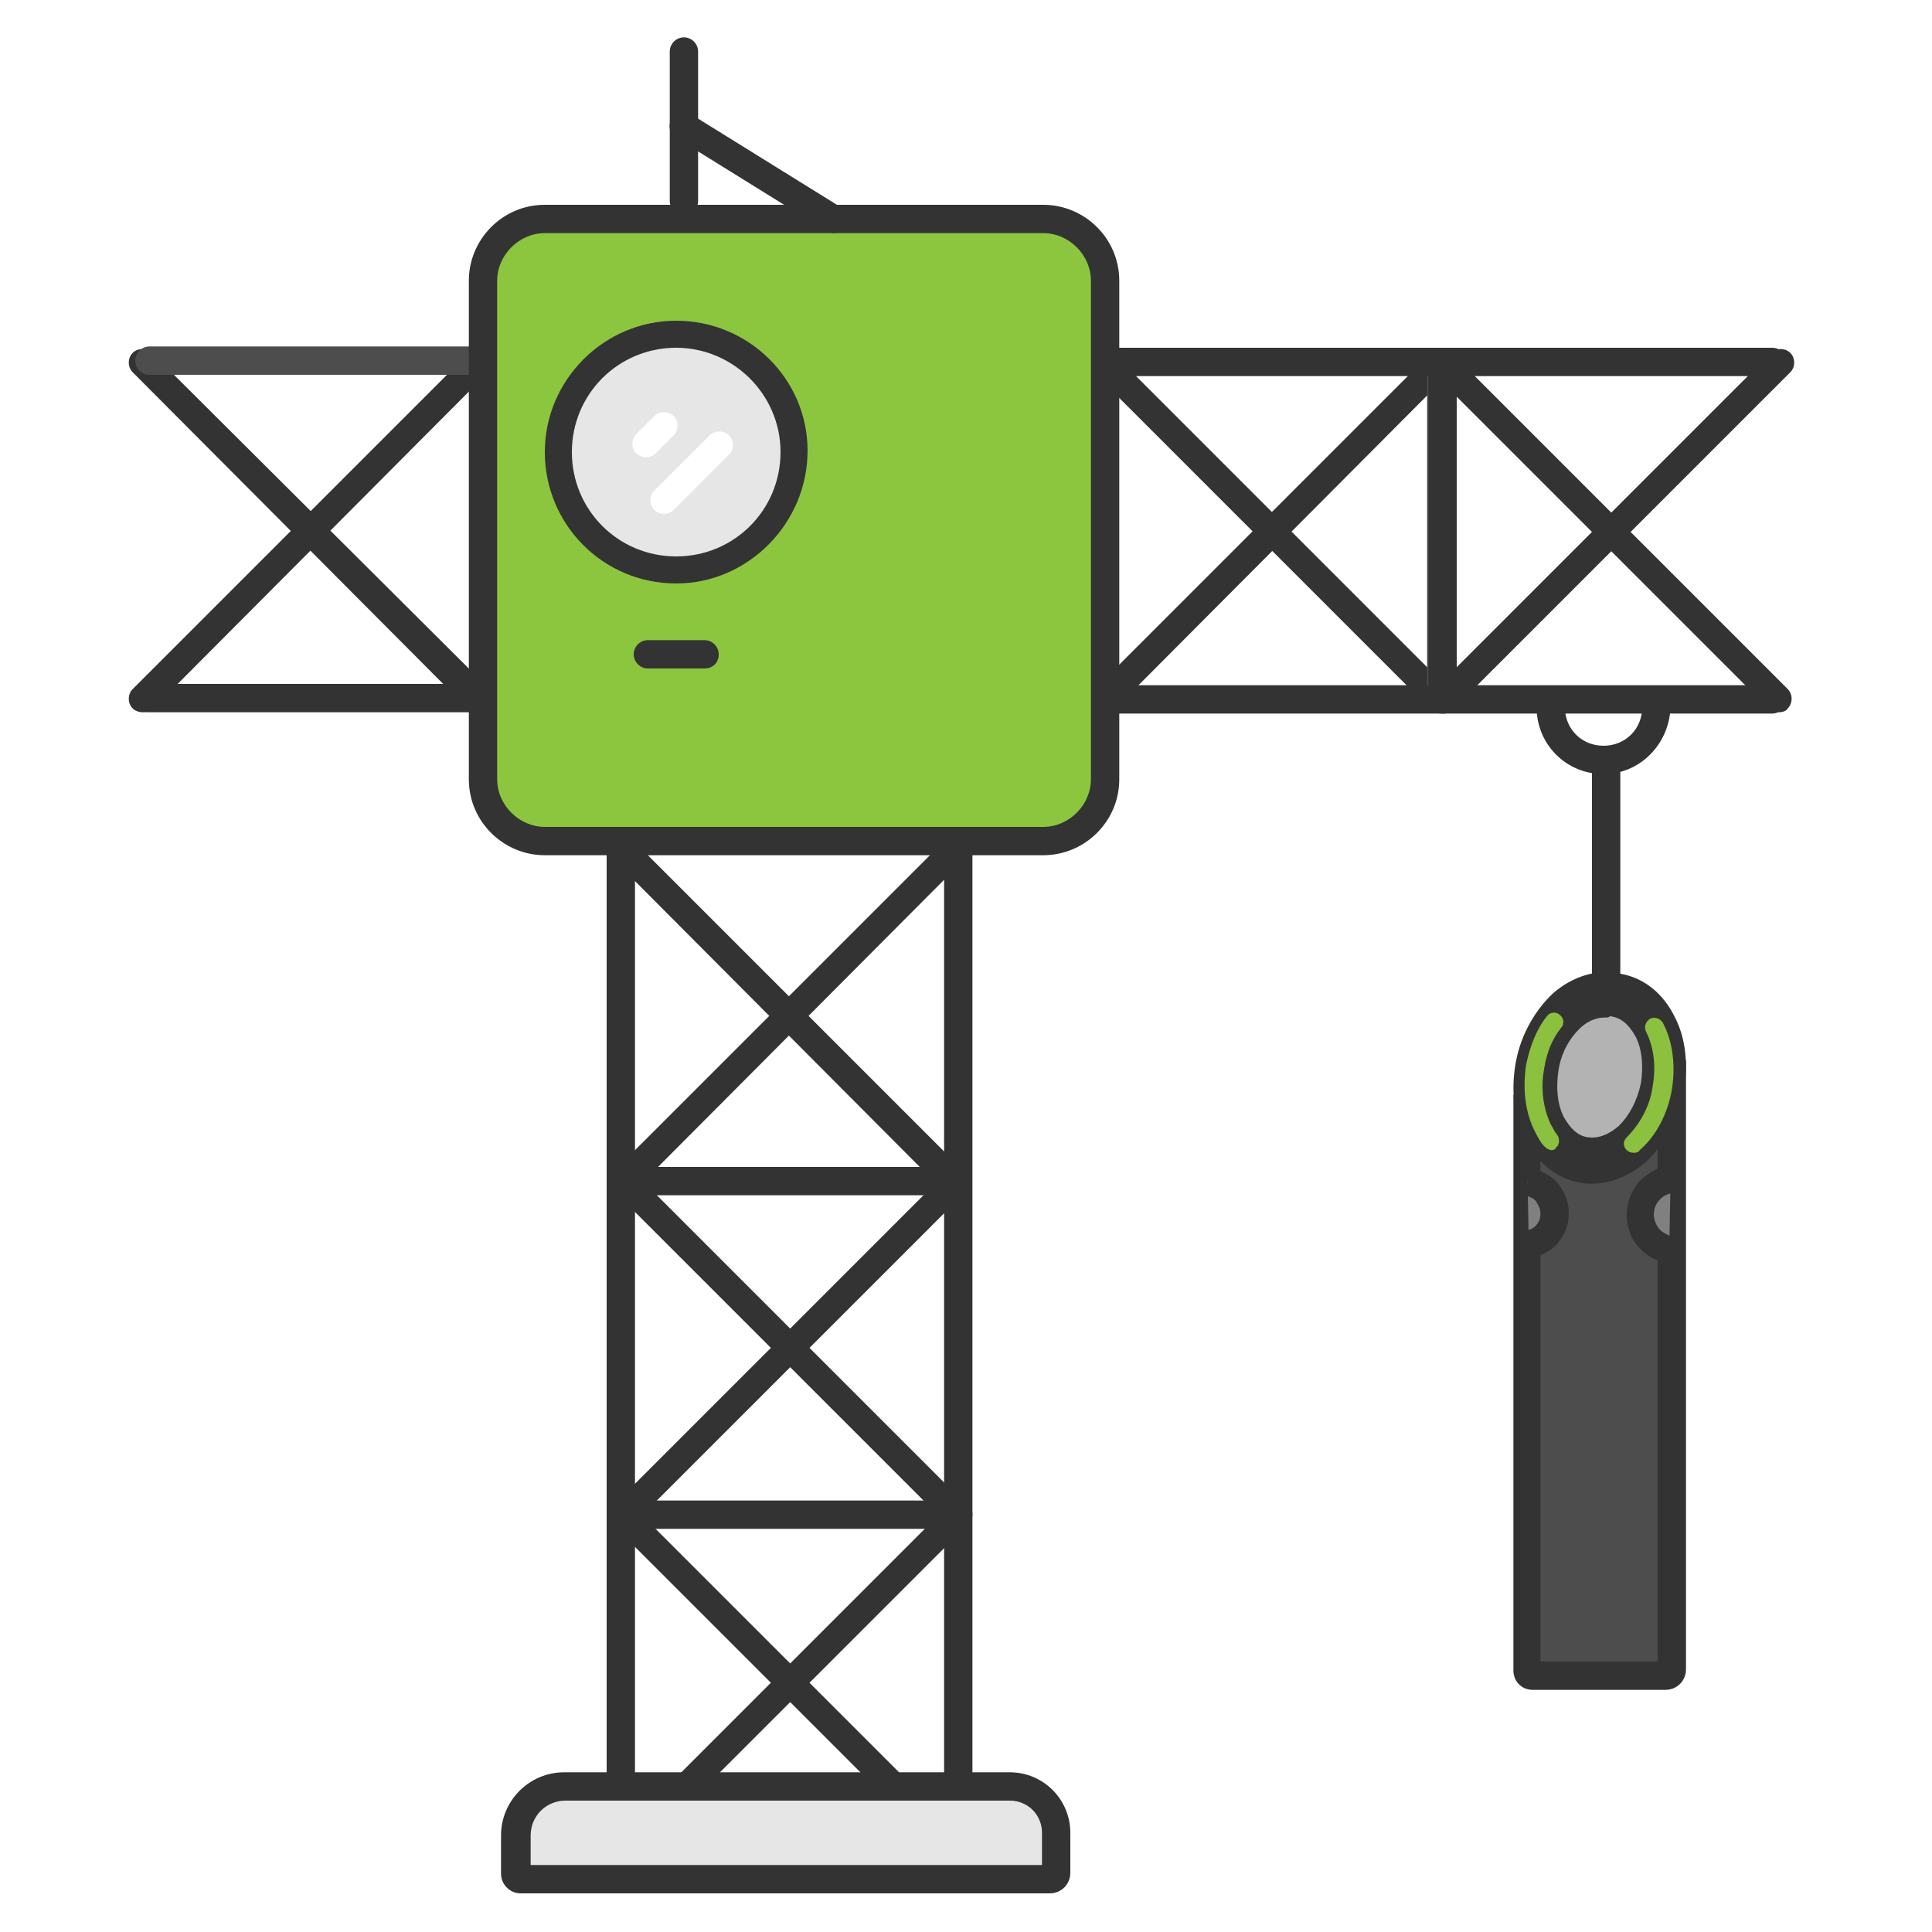 <?xml version="1.0" encoding="utf-8"?>
<!-- Generator: Adobe Illustrator 21.0.2, SVG Export Plug-In . SVG Version: 6.00 Build 0)  -->
<svg version="1.1" id="Layer_1" xmlns="http://www.w3.org/2000/svg" xmlns:xlink="http://www.w3.org/1999/xlink" x="0px" y="0px"
	 viewBox="0 0 150 150" style="enable-background:new 0 0 150 150;" xml:space="preserve">
<g>
	<g>
		<path style="fill:#333333;" d="M74.4,144.6c-0.6,0-1.1-0.5-1.1-1.1V65.7c0-0.6,0.5-1.1,1.1-1.1s1.1,0.5,1.1,1.1v77.8
			C75.5,144.1,75,144.6,74.4,144.6z"/>
	</g>
	<g>
		<path style="fill:#333333;" d="M48.2,144.6c-0.6,0-1.1-0.5-1.1-1.1V65.7c0-0.6,0.5-1.1,1.1-1.1s1.1,0.5,1.1,1.1v77.7
			C49.3,144.1,48.8,144.6,48.2,144.6z"/>
	</g>
	<g>
		<path style="fill:#333333;" d="M48.2,93c-0.3,0-0.6-0.1-0.8-0.3c-0.4-0.4-0.4-1.1,0-1.5L73.6,65c0.4-0.4,1.1-0.4,1.5,0
			s0.4,1.1,0,1.5L49,92.7C48.8,92.9,48.5,93,48.2,93z"/>
	</g>
	<g>
		<path style="fill:#333333;" d="M48.2,118.9c-0.3,0-0.6-0.1-0.8-0.3c-0.4-0.4-0.4-1.1,0-1.5l26.2-26.2c0.4-0.4,1.1-0.4,1.5,0
			s0.4,1.1,0,1.5l-26.2,26.2C48.7,118.8,48.5,118.9,48.2,118.9z"/>
	</g>
	<g>
		<path style="fill:#333333;" d="M74.3,93c-0.3,0-0.6-0.1-0.8-0.3L47.4,66.5c-0.4-0.4-0.4-1.1,0-1.5s1.1-0.4,1.5,0l26.2,26.2
			c0.4,0.4,0.4,1.1,0,1.5C74.9,92.9,74.6,93,74.3,93z"/>
	</g>
	<g>
		<path style="fill:#333333;" d="M74.4,118.7c-0.3,0-0.6-0.1-0.8-0.3L47.4,92.2c-0.4-0.4-0.4-1.1,0-1.5s1.1-0.4,1.5,0l26.2,26.2
			c0.4,0.4,0.4,1.1,0,1.5C74.9,118.6,74.6,118.7,74.4,118.7z"/>
	</g>
	<g>
		<path style="fill:#333333;" d="M74.3,92.8H48.2c-0.6,0-1.1-0.5-1.1-1.1s0.5-1.1,1.1-1.1h26.1c0.6,0,1.1,0.5,1.1,1.1
			S74.9,92.8,74.3,92.8z"/>
	</g>
	<g>
		<path style="fill:#333333;" d="M74.4,118.7H48.9c-0.6,0-1.1-0.5-1.1-1.1s0.5-1.1,1.1-1.1h25.5c0.6,0,1.1,0.5,1.1,1.1
			S75,118.7,74.4,118.7z"/>
	</g>
	<g>
		<path style="fill:#333333;" d="M111.9,55.4c-0.3,0-0.6-0.1-0.8-0.3L85,29c-0.4-0.4-0.4-1.1,0-1.5s1.1-0.4,1.5,0l26.2,26.2
			c0.4,0.4,0.4,1.1,0,1.5C112.5,55.3,112.2,55.4,111.9,55.4z"/>
	</g>
	<g>
		<path style="fill:#333333;" d="M85.8,55.3c-0.3,0-0.6-0.1-0.8-0.3c-0.4-0.4-0.4-1.1,0-1.5l26.2-26.2c0.4-0.4,1.1-0.4,1.5,0
			s0.4,1.1,0,1.5L86.6,55C86.3,55.2,86.1,55.3,85.8,55.3z"/>
	</g>
	<g>
		<path style="fill:#4D4D4D;" d="M111.9,55.3c-0.6,0-1.1-0.5-1.1-1.1V28.1c0-0.6,0.5-1.1,1.1-1.1s1.1,0.5,1.1,1.1v26.2
			C113,54.9,112.5,55.3,111.9,55.3z"/>
	</g>
	<g>
		<path style="fill:#333333;" d="M137.6,55.4H86.2c-0.6,0-1.1-0.5-1.1-1.1s0.5-1.1,1.1-1.1h51.3c0.6,0,1.1,0.5,1.1,1.1
			S138.2,55.4,137.6,55.4z"/>
	</g>
	<g>
		<path style="fill:#333333;" d="M137.6,29.2H86.3c-0.6,0-1.1-0.5-1.1-1.1s0.5-1.1,1.1-1.1h51.3c0.6,0,1.1,0.5,1.1,1.1
			C138.6,28.7,138.2,29.2,137.6,29.2z"/>
	</g>
	<g>
		<path style="fill:#333333;" d="M138.1,55.3c-0.3,0-0.6-0.1-0.8-0.3l-26.2-26.2c-0.4-0.4-0.4-1.1,0-1.5s1.1-0.4,1.5,0l26.2,26.2
			c0.4,0.4,0.4,1.1,0,1.5C138.7,55.2,138.4,55.3,138.1,55.3z"/>
	</g>
	<g>
		<path style="fill:#333333;" d="M112.1,55.4c-0.3,0-0.6-0.1-0.8-0.3c-0.4-0.4-0.4-1.1,0-1.5l26.2-26.2c0.4-0.4,1.1-0.4,1.5,0
			s0.4,1.1,0,1.5l-26.2,26.2C112.7,55.3,112.4,55.4,112.1,55.4z"/>
	</g>
	<g>
		<path style="fill:#333333;" d="M112,55.3c-0.6,0-1.1-0.5-1.1-1.1V28.1c0-0.6,0.5-1.1,1.1-1.1s1.1,0.5,1.1,1.1v26.2
			C113.1,54.8,112.6,55.3,112,55.3z"/>
	</g>
	<g>
		<path style="fill:#333333;" d="M37.2,55.4c-0.3,0-0.6-0.1-0.8-0.3L10.3,28.9c-0.4-0.4-0.4-1.1,0-1.5s1.1-0.4,1.5,0L38,53.5
			c0.4,0.4,0.4,1.1,0,1.5C37.8,55.3,37.5,55.4,37.2,55.4z"/>
	</g>
	<g>
		<path style="fill:#333333;" d="M11.1,55.3c-0.3,0-0.6-0.1-0.8-0.3c-0.4-0.4-0.4-1.1,0-1.5l26.2-26.2c0.4-0.4,1.1-0.4,1.5,0
			s0.4,1.1,0,1.5L11.9,55C11.6,55.2,11.4,55.3,11.1,55.3z"/>
	</g>
	<g>
		<path style="fill:#333333;" d="M39.4,55.3H11.5c-0.6,0-1.1-0.5-1.1-1.1s0.5-1.1,1.1-1.1h27.8c0.6,0,1.1,0.5,1.1,1.1
			C40.5,54.8,40,55.3,39.4,55.3z"/>
	</g>
	<g>
		<path style="fill:#4D4D4D;" d="M39.4,29.1H11.6c-0.6,0-1.1-0.5-1.1-1.1s0.5-1.1,1.1-1.1h27.8c0.6,0,1.1,0.5,1.1,1.1
			S40,29.1,39.4,29.1z"/>
	</g>
	<g>
		<path style="fill:#333333;" d="M124.5,60.1c-2.9,0-5.2-2.3-5.2-5.2c0-0.6,0.5-1.1,1.1-1.1s1.1,0.5,1.1,1.1c0,1.7,1.3,3,3,3
			s3-1.3,3-3c0-0.6,0.5-1.1,1.1-1.1s1.1,0.5,1.1,1.1C129.6,57.8,127.3,60.1,124.5,60.1z"/>
	</g>
	<g>
		<path style="fill:#333333;" d="M124.7,76.8c-0.6,0-1.1-0.5-1.1-1.1V59.4c0-0.6,0.5-1.1,1.1-1.1s1.1,0.5,1.1,1.1v16.3
			C125.8,76.4,125.3,76.8,124.7,76.8z"/>
	</g>
	<g>
		<path style="fill:#8CC63F;" d="M40.8,65.3h41.7c1.8,0,3.3-1.5,3.3-3.3V20.4c0-1.8-1.5-3.3-3.3-3.3H40.8c-1.8,0-3.3,1.5-3.3,3.3V62
			C37.5,63.8,39,65.3,40.8,65.3z"/>
		<path style="fill:#333333;" d="M81,66.4H42.3c-3.2,0-5.9-2.6-5.9-5.9V21.8c0-3.2,2.6-5.9,5.9-5.9H81c3.2,0,5.9,2.6,5.9,5.9v38.7
			C86.9,63.8,84.2,66.4,81,66.4z M42.3,18.1c-2,0-3.7,1.7-3.7,3.7v38.7c0,2,1.7,3.7,3.7,3.7H81c2,0,3.7-1.7,3.7-3.7V21.8
			c0-2-1.7-3.7-3.7-3.7C81,18.1,42.3,18.1,42.3,18.1z"/>
	</g>
	<g>
		<circle style="fill:#E6E6E6;" cx="52.5" cy="35" r="9.2"/>
		<path style="fill:#333333;" d="M52.5,45.3c-5.7,0-10.2-4.6-10.2-10.2s4.6-10.2,10.2-10.2S62.7,29.4,62.7,35S58.1,45.3,52.5,45.3z
			 M52.5,27c-4.5,0-8.1,3.6-8.1,8.1s3.6,8.1,8.1,8.1s8.1-3.6,8.1-8.1S56.9,27,52.5,27z"/>
	</g>
	<g>
		<path style="fill:#333333;" d="M54.7,51.9h-4.4c-0.6,0-1.1-0.5-1.1-1.1s0.5-1.1,1.1-1.1h4.4c0.6,0,1.1,0.5,1.1,1.1
			C55.8,51.5,55.3,51.9,54.7,51.9z"/>
	</g>
	<g>
		<path style="fill:#333333;" d="M53.1,16.7c-0.6,0-1.1-0.5-1.1-1.1V4c0-0.6,0.5-1.1,1.1-1.1s1.1,0.5,1.1,1.1v11.6
			C54.2,16.2,53.7,16.7,53.1,16.7z"/>
	</g>
	<g>
		<path style="fill:#FFFFFF;" d="M51.6,39.9c-0.3,0-0.6-0.1-0.8-0.3c-0.4-0.4-0.4-1.1,0-1.5l4.3-4.3c0.4-0.4,1.1-0.4,1.5,0
			s0.4,1.1,0,1.5l-4.3,4.3C52.2,39.7,51.9,39.9,51.6,39.9z"/>
	</g>
	<g>
		<path style="fill:#FFFFFF;" d="M50.2,35.5c-0.3,0-0.6-0.1-0.8-0.3c-0.4-0.4-0.4-1.1,0-1.5l1.4-1.4c0.4-0.4,1.1-0.4,1.5,0
			c0.4,0.4,0.4,1.1,0,1.5l-1.4,1.4C50.7,35.4,50.5,35.5,50.2,35.5z"/>
	</g>
	<g>
		<path style="fill:#333333;" d="M64.7,18.1c-0.2,0-0.4-0.1-0.6-0.2l-11.6-7.2c-0.5-0.3-0.7-1-0.3-1.5c0.3-0.5,1-0.7,1.5-0.3
			l11.6,7.2c0.5,0.3,0.7,1,0.3,1.5C65.4,18,65,18.1,64.7,18.1z"/>
	</g>
	<g>
		<path style="fill:#4D4D4D;" d="M129.8,129.7v-46l-11.3,2.2v43.7c0,0.3,0.2,0.5,0.5,0.5h10.3C129.6,130.1,129.8,129.9,129.8,129.7z
			"/>
		<path style="fill:#333333;" d="M129.3,131.2H119c-0.9,0-1.5-0.7-1.5-1.5V85l13.4-2.7v47.3C130.9,130.5,130.2,131.2,129.3,131.2z
			 M119.6,129h9.1V85l-9.1,1.8V129z"/>
	</g>
	<g>
		<path style="fill:#4D4D4D;" d="M129,79.4c-0.8-1.5-2-2.5-3.5-2.8s-3,0.2-4.3,1.3c-1.3,1.1-2.2,2.8-2.6,4.6
			c-0.4,1.9-0.2,3.8,0.6,5.3c0.8,1.5,2,2.5,3.5,2.8s3-0.2,4.3-1.3c1.3-1.1,2.2-2.8,2.6-4.7C130,82.8,129.8,80.9,129,79.4"/>
		<path style="fill:#333333;" d="M123.6,91.9c-0.3,0-0.7,0-1-0.1c-1.8-0.3-3.3-1.6-4.2-3.4c-0.9-1.7-1.1-3.9-0.7-6s1.5-4,2.9-5.3
			c1.5-1.3,3.4-1.9,5.2-1.5c1.8,0.3,3.3,1.5,4.2,3.3c0.9,1.7,1.1,3.8,0.7,6c-0.4,2.1-1.5,4-2.9,5.3
			C126.5,91.3,125.1,91.9,123.6,91.9z M124.7,77.7c-0.9,0-1.9,0.4-2.7,1.1c-1.1,1-1.9,2.4-2.2,4c-0.3,1.7-0.1,3.3,0.5,4.6
			c0.6,1.2,1.6,2,2.7,2.2s2.3-0.2,3.3-1.1c1.1-1,1.9-2.4,2.2-4.1c0.3-1.6,0.1-3.3-0.5-4.6l0,0c-0.6-1.2-1.6-2-2.7-2.2
			C125.1,77.7,124.9,77.7,124.7,77.7z"/>
	</g>
	<g>
		<path style="fill:#B3B3B3;" d="M127.9,80.2c-0.6-1.2-1.6-2-2.7-2.2s-2.3,0.2-3.3,1.1s-1.7,2.3-2,3.8s-0.1,3.1,0.5,4.3
			c0.6,1.2,1.6,2,2.7,2.2s2.3-0.2,3.3-1.2c1-0.9,1.7-2.3,2-3.9C128.7,82.9,128.6,81.4,127.9,80.2"/>
		<path style="fill:#333333;" d="M123.7,90.6c-0.3,0-0.5,0-0.8-0.1c-1.5-0.3-2.7-1.3-3.5-2.8c-0.7-1.4-0.9-3.2-0.6-5
			s1.1-3.3,2.3-4.4c1.2-1.2,2.8-1.7,4.2-1.4c1.5,0.3,2.7,1.2,3.5,2.8l0,0c0.7,1.4,0.9,3.2,0.6,4.9c-0.3,1.8-1.1,3.3-2.3,4.5
			C126.2,90.1,125,90.6,123.7,90.6z M124.6,79c-0.7,0-1.4,0.3-2,0.9c-0.8,0.8-1.4,1.9-1.6,3.2c-0.2,1.3-0.1,2.6,0.4,3.6
			c0.5,0.9,1.1,1.5,1.9,1.6s1.6-0.2,2.4-0.9c0.8-0.8,1.4-1.9,1.7-3.3c0.2-1.3,0.1-2.6-0.4-3.6l0,0c-0.5-0.9-1.1-1.5-2-1.6
			C124.9,79,124.8,79,124.6,79z"/>
	</g>
	<g>
		<path style="fill:#808080;" d="M118.6,91.7c0.5,0.1,1,0.3,1.4,0.7c0.5,0.5,0.8,1.1,0.8,1.8c0,0.7-0.3,1.3-0.8,1.8
			c-0.4,0.3-0.8,0.6-1.3,0.7"/>
		<path style="fill:#333333;" d="M118.9,97.7l-0.5-2.1c0.3-0.1,0.6-0.2,0.8-0.4c0.3-0.3,0.4-0.6,0.4-1s-0.2-0.7-0.4-1
			c-0.2-0.2-0.5-0.3-0.8-0.4l0.4-2.1c0.7,0.1,1.4,0.5,1.9,0.9c0.7,0.7,1.1,1.6,1.1,2.6s-0.4,1.9-1.1,2.6
			C120.2,97.2,119.6,97.5,118.9,97.7z"/>
	</g>
	<g>
		<path style="fill:#808080;" d="M129.7,91.6c-0.6,0.1-1.1,0.4-1.5,0.7c-0.6,0.5-0.9,1.2-0.9,2c0,0.7,0.3,1.4,0.9,2
			c0.4,0.4,0.9,0.6,1.4,0.7"/>
		<path style="fill:#333333;" d="M129.4,98.1c-0.7-0.2-1.4-0.5-1.9-1c-0.8-0.7-1.2-1.7-1.2-2.8c0-1,0.4-2,1.2-2.8
			c0.6-0.5,1.3-0.9,2-1l0.4,2.1c-0.4,0.1-0.7,0.2-1,0.5s-0.5,0.7-0.5,1.2c0,0.4,0.2,0.9,0.5,1.2c0.2,0.2,0.6,0.4,0.9,0.5L129.4,98.1
			z"/>
	</g>
	<g>
		<path style="fill:#8CC03F;" d="M126.8,89.5c-0.2,0-0.4-0.1-0.5-0.2c-0.3-0.3-0.3-0.7,0-1c1-1,1.8-2.4,2-3.9
			c0.3-1.6,0.1-3.1-0.5-4.3c-0.2-0.4,0-0.8,0.3-1c0.4-0.2,0.8,0,1,0.3c0.8,1.5,1,3.4,0.7,5.2s-1.2,3.6-2.5,4.7
			C127.2,89.5,127,89.5,126.8,89.5z"/>
	</g>
	<g>
		<path style="fill:#8CC03F;" d="M120.5,89.3c-0.2,0-0.4-0.1-0.6-0.3c-0.3-0.3-0.5-0.7-0.7-1.1c-0.8-1.5-1-3.4-0.7-5.3
			c0.3-1.4,0.8-2.7,1.6-3.7c0.2-0.3,0.7-0.4,1-0.1c0.3,0.2,0.4,0.7,0.1,1c-0.7,0.9-1.1,1.9-1.3,3.1c-0.3,1.6-0.1,3.1,0.5,4.4
			c0.2,0.3,0.3,0.6,0.5,0.8c0.2,0.3,0.2,0.8-0.1,1C120.8,89.2,120.6,89.3,120.5,89.3z"/>
	</g>
	<g>
		<path style="fill:#333333;" d="M48.2,144.9c-0.3,0-0.6-0.1-0.8-0.3c-0.4-0.4-0.4-1.1,0-1.5l26.2-26.2c0.4-0.4,1.1-0.4,1.5,0
			s0.4,1.1,0,1.5l-26.2,26.2C48.7,144.8,48.5,144.9,48.2,144.9z"/>
	</g>
	<g>
		<path style="fill:#333333;" d="M74.4,144.7c-0.3,0-0.6-0.1-0.8-0.3l-26.2-26.2c-0.4-0.4-0.4-1.1,0-1.5s1.1-0.4,1.5,0l26.2,26.2
			c0.4,0.4,0.4,1.1,0,1.5C74.9,144.6,74.6,144.7,74.4,144.7z"/>
	</g>
	<g>
		<path style="fill:#E6E6E6;" d="M81.7,145.9H40.3c-0.1,0-0.3-0.1-0.3-0.3v-4.3c0-1.5,1.2-2.6,2.6-2.6h36.9c1.4,0,2.5,1.1,2.5,2.5
			v4.4C82,145.8,81.9,145.9,81.7,145.9z"/>
		<path style="fill:#333333;" d="M81.5,147H40.4c-0.8,0-1.5-0.7-1.5-1.5v-3c0-2.7,2.2-4.9,4.9-4.9h34.6c2.6,0,4.7,2.1,4.7,4.7v3.1
			C83.1,146.3,82.4,147,81.5,147z M41.1,144.8h39.8v-2.5c0-1.4-1.1-2.5-2.5-2.5H43.9c-1.5,0-2.7,1.2-2.7,2.7v2.3H41.1z"/>
	</g>
</g>
<rect style="fill:none;" width="150" height="150"/>
</svg>
